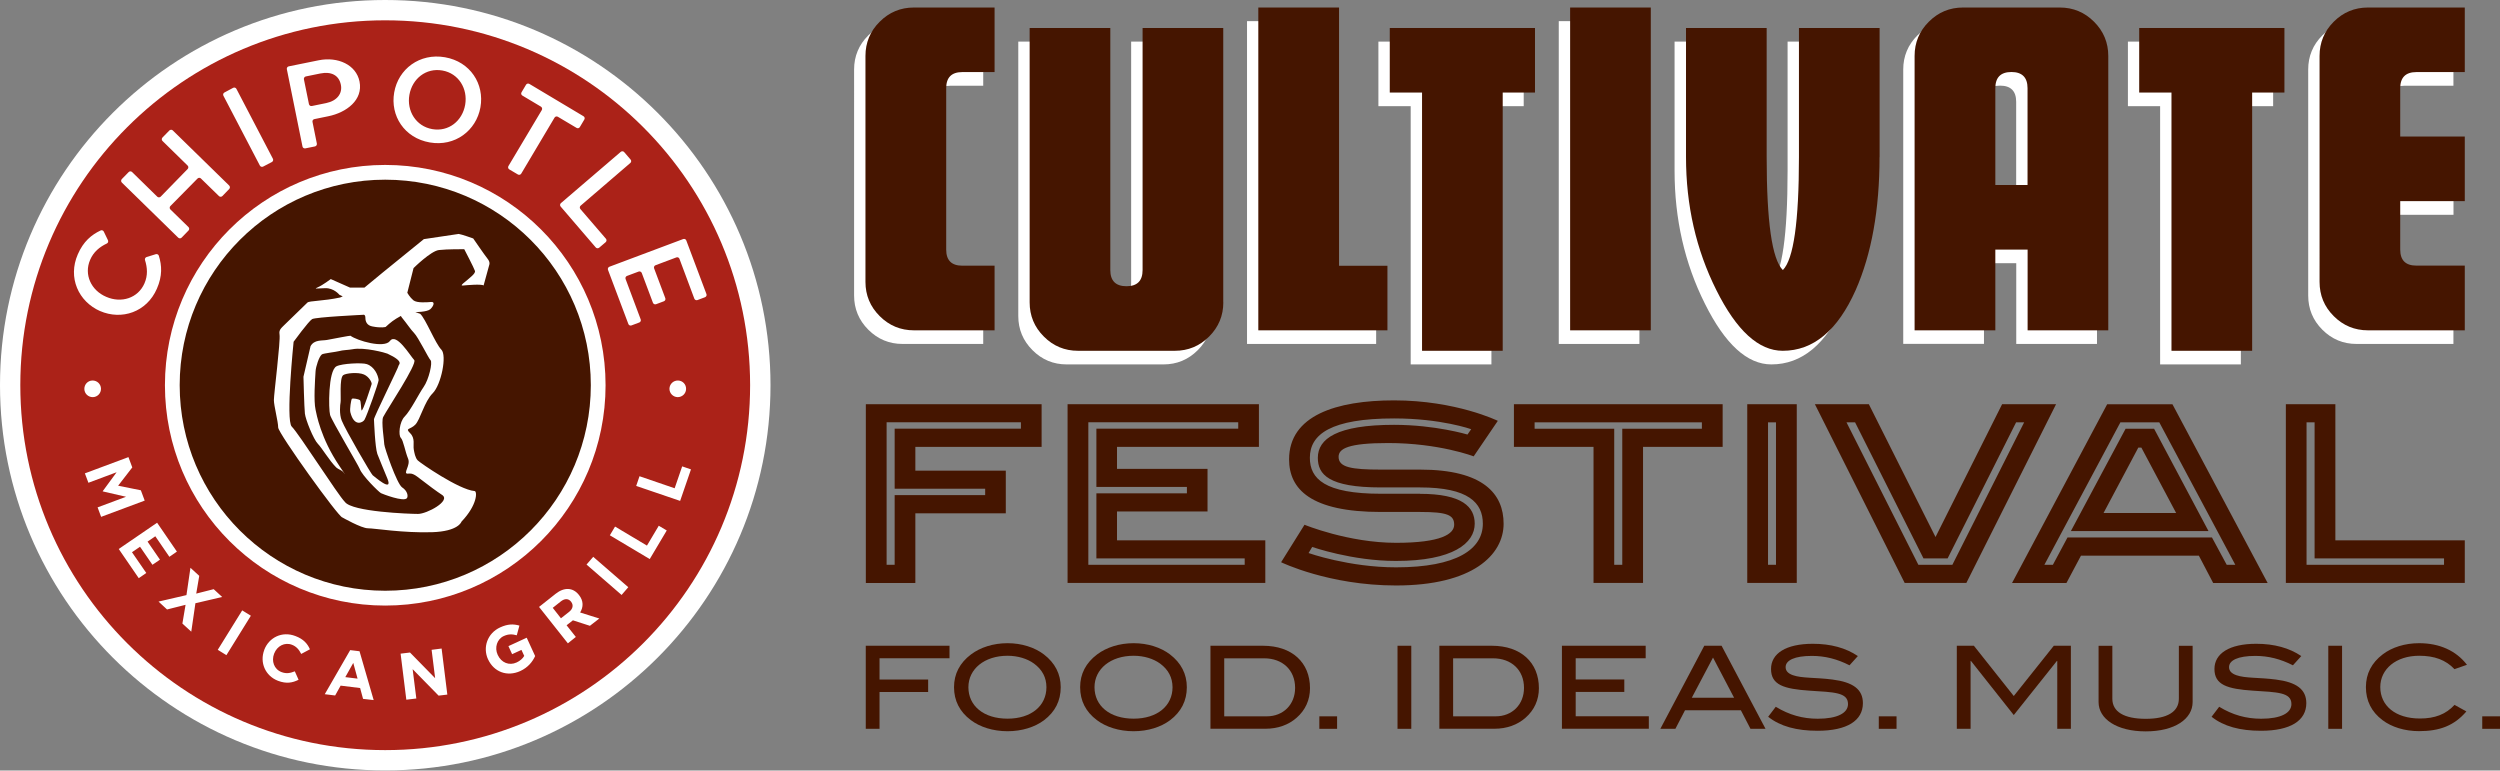 <?xml version="1.0" encoding="utf-8"?>
<!-- Generator: Adobe Illustrator 16.0.0, SVG Export Plug-In . SVG Version: 6.00 Build 0)  -->
<!DOCTYPE svg PUBLIC "-//W3C//DTD SVG 1.1//EN" "http://www.w3.org/Graphics/SVG/1.1/DTD/svg11.dtd">
<svg version="1.1" xmlns="http://www.w3.org/2000/svg" xmlns:xlink="http://www.w3.org/1999/xlink" x="0px" y="0px"
	 width="332.25px" height="102.4px" viewBox="0 0 332.25 102.4" style="enable-background:new 0 0 332.25 102.4;"
	 xml:space="preserve">
<rect x="0" y="0" width="332.25" height="102.4" fill="#808080" stroke="none"/>
<style type="text/css">
<![CDATA[
	.st0{clip-path:url(#SVGID_16_);fill:#CD5F29;}
	.st1{clip-path:url(#SVGID_16_);fill:#CD802B;}
	.st2{clip-path:url(#SVGID_32_);fill:#E2925D;}
	.st3{clip-path:url(#SVGID_10_);fill:#E38C69;}
	.st4{clip-path:url(#SVGID_10_);fill:#E3BD70;}
	.st5{clip-path:url(#SVGID_10_);fill:#E3BD71;}
	.st6{clip-path:url(#SVGID_20_);fill-rule:evenodd;clip-rule:evenodd;fill:#73A654;}
	.st7{clip-path:url(#SVGID_50_);fill:#F1C8A2;}
	.st8{clip-path:url(#SVGID_54_);fill:#E2925D;}
	.st9{clip-path:url(#SVGID_118_);fill:#5FAFBF;}
	.st10{clip-path:url(#SVGID_10_);fill:#E48C6A;}
	.st11{fill:#AB2218;}
	.st12{clip-path:url(#SVGID_32_);fill:#E49966;}
	.st13{clip-path:url(#SVGID_10_);fill:#E5BE72;}
	.st14{clip-path:url(#SVGID_20_);fill-rule:evenodd;clip-rule:evenodd;fill:#75A955;}
	.st15{clip-path:url(#SVGID_20_);fill-rule:evenodd;clip-rule:evenodd;fill:#75AA55;}
	.st16{clip-path:url(#SVGID_20_);fill-rule:evenodd;clip-rule:evenodd;fill:#75AB55;}
	.st17{clip-path:url(#SVGID_82_);fill:#5FAFBF;}
	.st18{fill-rule:evenodd;clip-rule:evenodd;fill:#D7D6A3;}
	.st19{fill-rule:evenodd;clip-rule:evenodd;fill:#D7DBAE;}
	.st20{clip-path:url(#SVGID_54_);fill:#E49966;}
	.st21{fill:#AC2325;}
	.st22{fill-rule:evenodd;clip-rule:evenodd;fill:#D8711C;}
	.st23{clip-path:url(#SVGID_10_);fill:#E6EDD7;}
	.st24{clip-path:url(#SVGID_20_);fill-rule:evenodd;clip-rule:evenodd;fill:#76AB55;}
	.st25{clip-path:url(#SVGID_20_);fill-rule:evenodd;clip-rule:evenodd;fill:#76AD56;}
	.st26{fill-rule:evenodd;clip-rule:evenodd;fill:#D8E8C4;}
	.st27{clip-path:url(#SVGID_134_);fill:#DA7427;}
	.st28{clip-path:url(#SVGID_32_);fill:#E69F6C;}
	.st29{clip-path:url(#SVGID_30_);fill:#EFC197;}
	.st30{clip-path:url(#SVGID_30_);fill:#EFC39B;}
	.st31{fill-rule:evenodd;clip-rule:evenodd;fill:#D9A731;}
	.st32{clip-path:url(#SVGID_54_);fill:#E69F6C;}
	.st33{clip-path:url(#SVGID_50_);fill:#F5DBC1;}
	.st34{clip-path:url(#SVGID_52_);fill:#EFC197;}
	.st35{clip-path:url(#SVGID_52_);fill:#EFC39B;}
	.st36{clip-path:url(#SVGID_44_);fill:#7F5426;}
	.st37{clip-path:url(#SVGID_44_);fill:#7F5726;}
	.st38{clip-path:url(#SVGID_36_);fill-rule:evenodd;clip-rule:evenodd;fill:#AA2524;}
	.st39{clip-path:url(#SVGID_10_);fill:#E9F1DB;}
	.st40{clip-path:url(#SVGID_44_);fill:#E0A04D;}
	.st41{clip-path:url(#SVGID_62_);fill:#8F5A21;}
	.st42{clip-path:url(#SVGID_38_);fill-rule:evenodd;clip-rule:evenodd;fill:#005C31;}
	.st43{clip-path:url(#SVGID_108_);fill:#5FAFBF;}
	.st44{clip-path:url(#SVGID_8_);fill-rule:evenodd;clip-rule:evenodd;fill:#ECF2DF;}
	.st45{clip-path:url(#SVGID_40_);fill-rule:evenodd;clip-rule:evenodd;fill:#D45128;}
	.st46{clip-path:url(#SVGID_44_);fill:#E3AB5B;}
	.st47{clip-path:url(#SVGID_72_);fill:#5FAFBF;}
	.st48{fill-rule:evenodd;clip-rule:evenodd;fill:#0A341D;}
	.st49{clip-path:url(#SVGID_24_);fill-rule:evenodd;clip-rule:evenodd;fill:#F6DCCC;}
	.st50{clip-path:url(#SVGID_94_);fill:#5FAFBF;}
	.st51{fill-rule:evenodd;clip-rule:evenodd;fill:#0B371F;}
	.st52{fill-rule:evenodd;clip-rule:evenodd;fill:#0B7D46;}
	.st53{clip-path:url(#SVGID_354_);fill:none;stroke:#FFFFFF;stroke-width:1.25;stroke-miterlimit:10;}
	.st54{fill-rule:evenodd;clip-rule:evenodd;fill:#DAA120;}
	.st55{fill-rule:evenodd;clip-rule:evenodd;fill:#DAA52B;}
	.st56{fill-rule:evenodd;clip-rule:evenodd;fill:#DAA62E;}
	.st57{fill-rule:evenodd;clip-rule:evenodd;fill:#DAAB3B;}
	.st58{fill-rule:evenodd;clip-rule:evenodd;fill:#DAAB3C;}
	.st59{fill-rule:evenodd;clip-rule:evenodd;fill:#DAAC3E;}
	.st60{fill-rule:evenodd;clip-rule:evenodd;fill:#DAAD42;}
	.st61{fill-rule:evenodd;clip-rule:evenodd;fill:#DAB251;}
	.st62{fill-rule:evenodd;clip-rule:evenodd;fill:#DAB85E;}
	.st63{fill-rule:evenodd;clip-rule:evenodd;fill:#DABC68;}
	.st64{fill-rule:evenodd;clip-rule:evenodd;fill:#0C3920;}
	.st65{fill-rule:evenodd;clip-rule:evenodd;fill:#0C3D23;}
	.st66{fill-rule:evenodd;clip-rule:evenodd;fill:#DBC276;}
	.st67{fill-rule:evenodd;clip-rule:evenodd;fill:#0D4125;}
	.st68{fill-rule:evenodd;clip-rule:evenodd;fill:#0D4226;}
	.st69{fill-rule:evenodd;clip-rule:evenodd;fill:#0D7C46;}
	.st70{clip-path:url(#SVGID_24_);fill-rule:evenodd;clip-rule:evenodd;fill:#F9FBF7;}
	.st71{clip-path:url(#SVGID_40_);fill-rule:evenodd;clip-rule:evenodd;fill:#D97327;}
	.st72{clip-path:url(#SVGID_20_);fill-rule:evenodd;clip-rule:evenodd;fill:#478847;}
	.st73{clip-path:url(#SVGID_32_);fill:#EAB483;}
	.st74{clip-path:url(#SVGID_134_);fill:#AB2524;}
	.st75{clip-path:url(#SVGID_44_);fill:#E9BB76;}
	.st76{clip-path:url(#SVGID_44_);fill:#E9BE7A;}
	.st77{fill-rule:evenodd;clip-rule:evenodd;fill:#0F7A45;}
	.st78{clip-path:url(#SVGID_54_);fill:#EAB483;}
	.st79{clip-path:url(#SVGID_44_);fill:#807442;}
	.st80{clip-path:url(#SVGID_12_);fill-rule:evenodd;clip-rule:evenodd;fill:#D87327;}
	.st81{clip-path:url(#SVGID_16_);fill:#D4AD7B;}
	.st82{clip-path:url(#SVGID_44_);fill:#818C3C;}
	.st83{clip-path:url(#SVGID_12_);fill-rule:evenodd;clip-rule:evenodd;fill:#D9A128;}
	.st84{clip-path:url(#SVGID_30_);fill:#F3CEAB;}
	.st85{clip-path:url(#SVGID_354_);fill:none;stroke:#000000;stroke-width:0.25;stroke-miterlimit:10;}
	.st86{clip-path:url(#SVGID_10_);fill:#EEF4E4;}
	.st87{clip-path:url(#SVGID_84_);fill:#5FAFBF;}
	.st88{clip-path:url(#SVGID_52_);fill:#F3CEAB;}
	.st89{clip-path:url(#SVGID_44_);fill:#B3B986;}
	.st90{clip-path:url(#SVGID_20_);fill-rule:evenodd;clip-rule:evenodd;fill:#136335;}
	.st91{clip-path:url(#SVGID_352_);fill:none;stroke:#FFFFFF;stroke-width:3.061;}
	.st92{clip-path:url(#SVGID_8_);fill-rule:evenodd;clip-rule:evenodd;fill:#213D2F;}
	.st93{clip-path:url(#SVGID_44_);fill:#868945;}
	.st94{clip-path:url(#SVGID_44_);fill:#EACC8B;}
	.st95{clip-path:url(#SVGID_38_);fill-rule:evenodd;clip-rule:evenodd;fill:#0A7D46;}
	.st96{clip-path:url(#SVGID_44_);fill:#EBCC8F;}
	.st97{clip-path:url(#SVGID_74_);fill:#5FAFBF;}
	.st98{clip-path:url(#SVGID_134_);fill:#4C8A4E;}
	.st99{fill-rule:evenodd;clip-rule:evenodd;fill:#107945;}
	.st100{clip-path:url(#SVGID_62_);fill:#C8AA77;}
	.st101{clip-path:url(#SVGID_96_);fill:#5FAFBF;}
	.st102{clip-path:url(#SVGID_60_);fill-rule:evenodd;clip-rule:evenodd;fill:#D45128;}
	.st103{clip-path:url(#SVGID_8_);fill-rule:evenodd;clip-rule:evenodd;fill:#F5F9ED;}
	.st104{clip-path:url(#SVGID_8_);fill-rule:evenodd;clip-rule:evenodd;fill:#F6F9EE;}
	.st105{clip-path:url(#SVGID_20_);fill-rule:evenodd;clip-rule:evenodd;fill:#4F8E4A;}
	.st106{clip-path:url(#SVGID_18_);fill:#D1A15A;}
	.st107{clip-path:url(#SVGID_130_);fill:#5FAFBF;}
	.st108{clip-path:url(#SVGID_58_);fill-rule:evenodd;clip-rule:evenodd;fill:#D45128;}
	.st109{clip-path:url(#SVGID_12_);fill-rule:evenodd;clip-rule:evenodd;fill:#DFEDD5;}
	.st110{fill:#54A4B4;}
	.st111{clip-path:url(#SVGID_348_);fill:#FFFFFF;}
	.st112{clip-path:url(#SVGID_60_);fill-rule:evenodd;clip-rule:evenodd;fill:#D97327;}
	.st113{clip-path:url(#SVGID_28_);fill:#A2663E;}
	.st114{clip-path:url(#SVGID_86_);fill:#5FAFBF;}
	.st115{clip-path:url(#SVGID_10_);fill:#F5F9EE;}
	.st116{clip-path:url(#SVGID_10_);fill:#5B7959;}
	.st117{clip-path:url(#SVGID_58_);fill-rule:evenodd;clip-rule:evenodd;fill:#D97327;}
	.st118{clip-path:url(#SVGID_10_);fill:#F6F9EE;}
	.st119{clip-path:url(#SVGID_10_);fill:#F6F9F0;}
	.st120{clip-path:url(#SVGID_10_);fill:#F6F9F1;}
	.st121{clip-path:url(#SVGID_26_);fill:#AE9A80;}
	.st122{clip-path:url(#SVGID_18_);fill:#D89A56;}
	.st123{clip-path:url(#SVGID_10_);fill:#5C7959;}
	.st124{clip-path:url(#SVGID_10_);fill:#5C795A;}
	.st125{clip-path:url(#SVGID_18_);fill:#D8B65D;}
	.st126{clip-path:url(#SVGID_48_);fill:#AE9A80;}
	.st127{clip-path:url(#SVGID_20_);fill-rule:evenodd;clip-rule:evenodd;fill:#1C6938;}
	.st128{clip-path:url(#SVGID_56_);fill-rule:evenodd;clip-rule:evenodd;fill:#E8C886;}
	.st129{clip-path:url(#SVGID_120_);fill:#5FAFBF;}
	.st130{clip-path:url(#SVGID_44_);fill:#8F5A21;}
	.st131{clip-path:url(#SVGID_42_);fill-rule:evenodd;clip-rule:evenodd;fill:#D45128;}
	.st132{clip-path:url(#SVGID_76_);fill:#5FAFBF;}
	.st133{clip-path:url(#SVGID_20_);fill-rule:evenodd;clip-rule:evenodd;fill:#52904B;}
	.st134{clip-path:url(#SVGID_98_);fill:#5FAFBF;}
	.st135{clip-path:url(#SVGID_18_);fill:#A5D1C4;}
	.st136{clip-path:url(#SVGID_42_);fill-rule:evenodd;clip-rule:evenodd;fill:#D97327;}
	.st137{clip-path:url(#SVGID_40_);fill-rule:evenodd;clip-rule:evenodd;fill:#E7AC76;}
	.st138{clip-path:url(#SVGID_110_);fill:#5FAFBF;}
	.st139{clip-path:url(#SVGID_56_);fill-rule:evenodd;clip-rule:evenodd;fill:#EBCA88;}
	.st140{clip-path:url(#SVGID_20_);fill-rule:evenodd;clip-rule:evenodd;fill:#57934C;}
	.st141{clip-path:url(#SVGID_18_);fill:#DCE3C1;}
	.st142{clip-path:url(#SVGID_36_);fill-rule:evenodd;clip-rule:evenodd;fill:#F4E2D9;}
	.st143{clip-path:url(#SVGID_62_);fill:#6D7F35;}
	.st144{fill:#5FAFBF;}
	.st145{clip-path:url(#SVGID_66_);fill:#5FAFBF;}
	.st146{clip-path:url(#SVGID_88_);fill:#5FAFBF;}
	.st147{clip-path:url(#SVGID_36_);fill-rule:evenodd;clip-rule:evenodd;fill:#5D9B75;}
	.st148{clip-path:url(#SVGID_28_);fill:#7E7760;}
	.st149{clip-path:url(#SVGID_62_);fill:#D28E2A;}
	.st150{clip-path:url(#SVGID_100_);fill:#5FAFBF;}
	.st151{clip-path:url(#SVGID_28_);fill:#E08D4D;}
	.st152{clip-path:url(#SVGID_122_);fill:#5FAFBF;}
	.st153{clip-path:url(#SVGID_22_);fill:#C6392A;}
	.st154{clip-path:url(#SVGID_50_);fill:#A2663E;}
	.st155{clip-path:url(#SVGID_22_);fill:#C74A2A;}
	.st156{clip-path:url(#SVGID_14_);fill:#8A9A81;}
	.st157{clip-path:url(#SVGID_24_);fill-rule:evenodd;clip-rule:evenodd;fill:#D97327;}
	.st158{clip-path:url(#SVGID_62_);fill:#D67928;}
	.st159{fill:#98D5E0;}
	.st160{clip-path:url(#SVGID_20_);fill-rule:evenodd;clip-rule:evenodd;fill:#5A8344;}
	.st161{clip-path:url(#SVGID_44_);fill:#C8AA77;}
	.st162{clip-path:url(#SVGID_78_);fill:#5FAFBF;}
	.st163{clip-path:url(#SVGID_38_);fill-rule:evenodd;clip-rule:evenodd;fill:#87B76A;}
	.st164{clip-path:url(#SVGID_46_);fill-rule:evenodd;clip-rule:evenodd;fill:#F6DCCC;}
	.st165{clip-path:url(#SVGID_36_);fill-rule:evenodd;clip-rule:evenodd;fill:#C54235;}
	.st166{clip-path:url(#SVGID_20_);fill-rule:evenodd;clip-rule:evenodd;fill:#5C8645;}
	.st167{clip-path:url(#SVGID_62_);fill:#D98827;}
	.st168{clip-path:url(#SVGID_62_);fill:#D9A128;}
	.st169{clip-path:url(#SVGID_62_);fill:#D9AC42;}
	.st170{clip-path:url(#SVGID_20_);fill-rule:evenodd;clip-rule:evenodd;fill:#5D8746;}
	.st171{clip-path:url(#SVGID_20_);fill-rule:evenodd;clip-rule:evenodd;fill:#5D8846;}
	.st172{clip-path:url(#SVGID_20_);fill-rule:evenodd;clip-rule:evenodd;fill:#5D964D;}
	.st173{fill:#FFFFFF;}
	.st174{clip-path:url(#SVGID_350_);fill:none;stroke:#FFFFFF;stroke-width:3.061;}
	.st175{clip-path:url(#SVGID_20_);fill-rule:evenodd;clip-rule:evenodd;fill:#5E8846;}
	.st176{clip-path:url(#SVGID_20_);fill-rule:evenodd;clip-rule:evenodd;fill:#5E994E;}
	.st177{clip-path:url(#SVGID_112_);fill:#5FAFBF;}
	.st178{clip-path:url(#SVGID_62_);fill:#A06523;}
	.st179{clip-path:url(#SVGID_46_);fill-rule:evenodd;clip-rule:evenodd;fill:#F9FBF7;}
	.st180{clip-path:url(#SVGID_20_);fill-rule:evenodd;clip-rule:evenodd;fill:#5F8946;}
	.st181{clip-path:url(#SVGID_20_);fill-rule:evenodd;clip-rule:evenodd;fill:#5F8A47;}
	.st182{clip-path:url(#SVGID_2_);fill:#5FAFBF;}
	.st183{clip-path:url(#SVGID_68_);fill:#5FAFBF;}
	.st184{clip-path:url(#SVGID_8_);fill-rule:evenodd;clip-rule:evenodd;fill:#024D26;}
	.st185{clip-path:url(#SVGID_58_);fill-rule:evenodd;clip-rule:evenodd;fill:#E7AC76;}
	.st186{clip-path:url(#SVGID_102_);fill:#5FAFBF;}
	.st187{clip-path:url(#SVGID_124_);fill:#5FAFBF;}
	.st188{clip-path:url(#SVGID_36_);fill-rule:evenodd;clip-rule:evenodd;fill:#CA473B;}
	.st189{clip-path:url(#SVGID_16_);fill:#8A9A81;}
	.st190{clip-path:url(#SVGID_62_);fill:#DE9945;}
	.st191{clip-path:url(#SVGID_62_);fill:#DF9D4A;}
	.st192{clip-path:url(#SVGID_62_);fill:#DFC781;}
	.st193{clip-path:url(#SVGID_20_);fill-rule:evenodd;clip-rule:evenodd;fill:#608A47;}
	.st194{clip-path:url(#SVGID_20_);fill-rule:evenodd;clip-rule:evenodd;fill:#608B48;}
	.st195{clip-path:url(#SVGID_50_);fill:#7E7760;}
	.st196{clip-path:url(#SVGID_20_);fill-rule:evenodd;clip-rule:evenodd;fill:#618C48;}
	.st197{clip-path:url(#SVGID_8_);fill-rule:evenodd;clip-rule:evenodd;fill:#D9522F;}
	.st198{clip-path:url(#SVGID_8_);fill-rule:evenodd;clip-rule:evenodd;fill:#D9A128;}
	.st199{clip-path:url(#SVGID_20_);fill-rule:evenodd;clip-rule:evenodd;fill:#628D49;}
	.st200{clip-path:url(#SVGID_20_);fill-rule:evenodd;clip-rule:evenodd;fill:#628E49;}
	.st201{clip-path:url(#SVGID_20_);fill-rule:evenodd;clip-rule:evenodd;fill:#628F49;}
	.st202{clip-path:url(#SVGID_50_);fill:#E08D4D;}
	.st203{clip-path:url(#SVGID_26_);fill:#F5D6B8;}
	.st204{clip-path:url(#SVGID_20_);fill-rule:evenodd;clip-rule:evenodd;fill:#638F49;}
	.st205{clip-path:url(#SVGID_48_);fill:#F5D6B8;}
	.st206{clip-path:url(#SVGID_8_);fill-rule:evenodd;clip-rule:evenodd;fill:#A0B6A8;}
	.st207{clip-path:url(#SVGID_20_);fill-rule:evenodd;clip-rule:evenodd;fill:#64904A;}
	.st208{clip-path:url(#SVGID_20_);fill-rule:evenodd;clip-rule:evenodd;fill:#64914B;}
	.st209{clip-path:url(#SVGID_114_);fill:#5FAFBF;}
	.st210{clip-path:url(#SVGID_348_);fill:#451500;}
	.st211{clip-path:url(#SVGID_20_);fill-rule:evenodd;clip-rule:evenodd;fill:#65924A;}
	.st212{clip-path:url(#SVGID_20_);fill-rule:evenodd;clip-rule:evenodd;fill:#65924B;}
	.st213{clip-path:url(#SVGID_20_);fill-rule:evenodd;clip-rule:evenodd;fill:#65934B;}
	.st214{clip-path:url(#SVGID_20_);fill-rule:evenodd;clip-rule:evenodd;fill:#659F51;}
	.st215{clip-path:url(#SVGID_132_);}
	.st216{clip-path:url(#SVGID_134_);}
	.st217{clip-path:url(#SVGID_136_);}
	.st218{clip-path:url(#SVGID_140_);}
	.st219{clip-path:url(#SVGID_144_);}
	.st220{clip-path:url(#SVGID_148_);}
	.st221{clip-path:url(#SVGID_152_);}
	.st222{clip-path:url(#SVGID_156_);}
	.st223{clip-path:url(#SVGID_160_);}
	.st224{clip-path:url(#SVGID_164_);}
	.st225{clip-path:url(#SVGID_168_);}
	.st226{clip-path:url(#SVGID_172_);}
	.st227{clip-path:url(#SVGID_176_);}
	.st228{clip-path:url(#SVGID_180_);}
	.st229{clip-path:url(#SVGID_184_);}
	.st230{clip-path:url(#SVGID_188_);}
	.st231{clip-path:url(#SVGID_192_);}
	.st232{clip-path:url(#SVGID_196_);}
	.st233{clip-path:url(#SVGID_20_);fill-rule:evenodd;clip-rule:evenodd;fill:#66934B;}
	.st234{clip-path:url(#SVGID_20_);fill-rule:evenodd;clip-rule:evenodd;fill:#66944B;}
	.st235{clip-path:url(#SVGID_44_);fill:#6D7F35;}
	.st236{clip-path:url(#SVGID_200_);}
	.st237{clip-path:url(#SVGID_204_);}
	.st238{clip-path:url(#SVGID_208_);}
	.st239{clip-path:url(#SVGID_212_);}
	.st240{clip-path:url(#SVGID_216_);}
	.st241{clip-path:url(#SVGID_220_);}
	.st242{clip-path:url(#SVGID_224_);}
	.st243{clip-path:url(#SVGID_228_);}
	.st244{clip-path:url(#SVGID_232_);}
	.st245{clip-path:url(#SVGID_236_);}
	.st246{clip-path:url(#SVGID_240_);}
	.st247{clip-path:url(#SVGID_244_);}
	.st248{clip-path:url(#SVGID_248_);}
	.st249{clip-path:url(#SVGID_252_);}
	.st250{clip-path:url(#SVGID_256_);}
	.st251{clip-path:url(#SVGID_260_);}
	.st252{clip-path:url(#SVGID_264_);}
	.st253{clip-path:url(#SVGID_268_);}
	.st254{clip-path:url(#SVGID_272_);}
	.st255{clip-path:url(#SVGID_276_);}
	.st256{clip-path:url(#SVGID_280_);}
	.st257{clip-path:url(#SVGID_284_);}
	.st258{clip-path:url(#SVGID_288_);}
	.st259{clip-path:url(#SVGID_292_);}
	.st260{clip-path:url(#SVGID_296_);}
	.st261{clip-path:url(#SVGID_20_);fill-rule:evenodd;clip-rule:evenodd;fill:#67954C;}
	.st262{clip-path:url(#SVGID_300_);}
	.st263{clip-path:url(#SVGID_304_);}
	.st264{clip-path:url(#SVGID_308_);}
	.st265{clip-path:url(#SVGID_312_);}
	.st266{clip-path:url(#SVGID_316_);}
	.st267{clip-path:url(#SVGID_320_);}
	.st268{clip-path:url(#SVGID_324_);}
	.st269{clip-path:url(#SVGID_328_);}
	.st270{clip-path:url(#SVGID_332_);}
	.st271{clip-path:url(#SVGID_336_);}
	.st272{clip-path:url(#SVGID_340_);}
	.st273{clip-path:url(#SVGID_344_);}
	.st274{clip-path:url(#SVGID_348_);fill:#AB2218;}
	.st275{clip-path:url(#SVGID_4_);fill:#5FAFBF;}
	.st276{clip-path:url(#SVGID_20_);fill-rule:evenodd;clip-rule:evenodd;fill:#68A151;}
	.st277{clip-path:url(#SVGID_20_);fill:#76AD56;}
	.st278{clip-path:url(#SVGID_20_);fill-rule:evenodd;clip-rule:evenodd;fill:#69974C;}
	.st279{clip-path:url(#SVGID_20_);fill-rule:evenodd;clip-rule:evenodd;fill:#69984D;}
	.st280{clip-path:url(#SVGID_62_);fill:#7F5426;}
	.st281{clip-path:url(#SVGID_62_);fill:#7F5726;}
	.st282{clip-path:url(#SVGID_8_);fill-rule:evenodd;clip-rule:evenodd;fill:#0C83C6;}
	.st283{clip-path:url(#SVGID_20_);fill-rule:evenodd;clip-rule:evenodd;fill:#30733D;}
	.st284{clip-path:url(#SVGID_62_);fill:#E0A04D;}
	.st285{clip-path:url(#SVGID_8_);fill-rule:evenodd;clip-rule:evenodd;fill:#DBE7C7;}
	.st286{clip-path:url(#SVGID_44_);fill:#D28E2A;}
	.st287{clip-path:url(#SVGID_104_);fill:#5FAFBF;}
	.st288{clip-path:url(#SVGID_36_);fill-rule:evenodd;clip-rule:evenodd;fill:#003A19;}
	.st289{clip-path:url(#SVGID_36_);fill-rule:evenodd;clip-rule:evenodd;fill:#005C31;}
	.st290{clip-path:url(#SVGID_126_);fill:#5FAFBF;}
	.st291{clip-path:url(#SVGID_62_);fill:#E3AB5B;}
	.st292{clip-path:url(#SVGID_8_);fill-rule:evenodd;clip-rule:evenodd;fill:#DEEACC;}
	.st293{clip-path:url(#SVGID_8_);fill-rule:evenodd;clip-rule:evenodd;fill:#416855;}
	.st294{clip-path:url(#SVGID_28_);fill:#F1C8A2;}
	.st295{clip-path:url(#SVGID_90_);fill:#5FAFBF;}
	.st296{clip-path:url(#SVGID_44_);fill:#D67928;}
	.st297{clip-path:url(#SVGID_20_);fill-rule:evenodd;clip-rule:evenodd;fill:#6A994E;}
	.st298{clip-path:url(#SVGID_10_);fill:#77A5D2;}
	.st299{clip-path:url(#SVGID_36_);fill-rule:evenodd;clip-rule:evenodd;fill:#054825;}
	.st300{fill:#D8E8C4;}
	.st301{clip-path:url(#SVGID_20_);fill-rule:evenodd;clip-rule:evenodd;fill:#6B9A4E;}
	.st302{clip-path:url(#SVGID_20_);fill-rule:evenodd;clip-rule:evenodd;fill:#6B9B4F;}
	.st303{clip-path:url(#SVGID_10_);fill:#78A5D3;}
	.st304{clip-path:url(#SVGID_10_);fill:#78A5D4;}
	.st305{clip-path:url(#SVGID_44_);fill:#D98827;}
	.st306{clip-path:url(#SVGID_44_);fill:#D9A128;}
	.st307{clip-path:url(#SVGID_44_);fill:#D9AC42;}
	.st308{clip-path:url(#SVGID_28_);fill:#F5DBC1;}
	.st309{clip-path:url(#SVGID_20_);fill-rule:evenodd;clip-rule:evenodd;fill:#6C9C4F;}
	.st310{clip-path:url(#SVGID_32_);fill:#A87851;}
	.st311{clip-path:url(#SVGID_44_);fill:#A06523;}
	.st312{clip-path:url(#SVGID_62_);fill:#E9BB76;}
	.st313{clip-path:url(#SVGID_62_);fill:#E9BE7A;}
	.st314{clip-path:url(#SVGID_20_);fill-rule:evenodd;clip-rule:evenodd;fill:#6D9D4F;}
	.st315{clip-path:url(#SVGID_54_);fill:#A87851;}
	.st316{clip-path:url(#SVGID_116_);fill:#5FAFBF;}
	.st317{clip-path:url(#SVGID_62_);fill:#807442;}
	.st318{clip-path:url(#SVGID_20_);fill-rule:evenodd;clip-rule:evenodd;fill:#6E9F51;}
	.st319{clip-path:url(#SVGID_20_);fill-rule:evenodd;clip-rule:evenodd;fill:#6EA051;}
	.st320{clip-path:url(#SVGID_20_);fill-rule:evenodd;clip-rule:evenodd;fill:#6EA653;}
	.st321{clip-path:url(#SVGID_20_);fill-rule:evenodd;clip-rule:evenodd;fill:#004925;}
	.st322{clip-path:url(#SVGID_20_);fill-rule:evenodd;clip-rule:evenodd;fill:#004A24;}
	.st323{clip-path:url(#SVGID_20_);fill-rule:evenodd;clip-rule:evenodd;fill:#004A26;}
	.st324{clip-path:url(#SVGID_20_);fill-rule:evenodd;clip-rule:evenodd;fill:#004B28;}
	.st325{clip-path:url(#SVGID_20_);fill-rule:evenodd;clip-rule:evenodd;fill:#004C27;}
	.st326{clip-path:url(#SVGID_20_);fill-rule:evenodd;clip-rule:evenodd;fill:#004D27;}
	.st327{clip-path:url(#SVGID_20_);fill-rule:evenodd;clip-rule:evenodd;fill:#004D28;}
	.st328{clip-path:url(#SVGID_20_);fill-rule:evenodd;clip-rule:evenodd;fill:#004E28;}
	.st329{clip-path:url(#SVGID_20_);fill-rule:evenodd;clip-rule:evenodd;fill:#004F29;}
	.st330{clip-path:url(#SVGID_20_);fill-rule:evenodd;clip-rule:evenodd;fill:#005029;}
	.st331{clip-path:url(#SVGID_20_);fill-rule:evenodd;clip-rule:evenodd;fill:#00502A;}
	.st332{clip-path:url(#SVGID_20_);fill-rule:evenodd;clip-rule:evenodd;fill:#00512A;}
	.st333{clip-path:url(#SVGID_20_);fill-rule:evenodd;clip-rule:evenodd;fill:#00522B;}
	.st334{clip-path:url(#SVGID_20_);fill-rule:evenodd;clip-rule:evenodd;fill:#00542C;}
	.st335{clip-path:url(#SVGID_20_);fill-rule:evenodd;clip-rule:evenodd;fill:#00552D;}
	.st336{clip-path:url(#SVGID_20_);fill-rule:evenodd;clip-rule:evenodd;fill:#00562D;}
	.st337{clip-path:url(#SVGID_20_);fill-rule:evenodd;clip-rule:evenodd;fill:#00572E;}
	.st338{clip-path:url(#SVGID_20_);fill-rule:evenodd;clip-rule:evenodd;fill:#00582F;}
	.st339{clip-path:url(#SVGID_20_);fill-rule:evenodd;clip-rule:evenodd;fill:#00592F;}
	.st340{clip-path:url(#SVGID_20_);fill-rule:evenodd;clip-rule:evenodd;fill:#005A30;}
	.st341{clip-path:url(#SVGID_20_);fill-rule:evenodd;clip-rule:evenodd;fill:#005B30;}
	.st342{clip-path:url(#SVGID_20_);fill-rule:evenodd;clip-rule:evenodd;fill:#005C31;}
	.st343{clip-path:url(#SVGID_62_);fill:#818C3C;}
	.st344{clip-path:url(#SVGID_80_);fill:#5FAFBF;}
	.st345{clip-path:url(#SVGID_20_);fill-rule:evenodd;clip-rule:evenodd;fill:#014827;}
	.st346{clip-path:url(#SVGID_60_);fill-rule:evenodd;clip-rule:evenodd;fill:#F6F9EE;}
	.st347{clip-path:url(#SVGID_20_);fill-rule:evenodd;clip-rule:evenodd;fill:#024525;}
	.st348{clip-path:url(#SVGID_132_);fill:#DA7427;}
	.st349{clip-path:url(#SVGID_20_);fill-rule:evenodd;clip-rule:evenodd;fill:#034224;}
	.st350{clip-path:url(#SVGID_20_);fill-rule:evenodd;clip-rule:evenodd;fill:#034324;}
	.st351{clip-path:url(#SVGID_6_);fill:#5FAFBF;}
	.st352{clip-path:url(#SVGID_62_);fill:#B3B986;}
	.st353{clip-path:url(#SVGID_34_);fill-rule:evenodd;clip-rule:evenodd;fill:#E8C886;}
	.st354{clip-path:url(#SVGID_64_);fill:#7ECFDA;}
	.st355{clip-path:url(#SVGID_20_);fill-rule:evenodd;clip-rule:evenodd;fill:#044425;}
	.st356{clip-path:url(#SVGID_20_);fill-rule:evenodd;clip-rule:evenodd;fill:#053E22;}
	.st357{clip-path:url(#SVGID_20_);fill-rule:evenodd;clip-rule:evenodd;fill:#054023;}
	.st358{clip-path:url(#SVGID_62_);fill:#868945;}
	.st359{clip-path:url(#SVGID_36_);fill-rule:evenodd;clip-rule:evenodd;fill:#741613;}
	.st360{clip-path:url(#SVGID_62_);fill:#EACC8B;}
	.st361{clip-path:url(#SVGID_106_);fill:#5FAFBF;}
	.st362{clip-path:url(#SVGID_20_);fill-rule:evenodd;clip-rule:evenodd;fill:#073C21;}
	.st363{clip-path:url(#SVGID_128_);fill:#5FAFBF;}
	.st364{clip-path:url(#SVGID_62_);fill:#EBCC8F;}
	.st365{clip-path:url(#SVGID_36_);fill-rule:evenodd;clip-rule:evenodd;fill:#0A7D46;}
	.st366{clip-path:url(#SVGID_70_);fill:#5FAFBF;}
	.st367{clip-path:url(#SVGID_44_);fill:#DE9945;}
	.st368{clip-path:url(#SVGID_20_);fill-rule:evenodd;clip-rule:evenodd;fill:#09361E;}
	.st369{clip-path:url(#SVGID_20_);fill-rule:evenodd;clip-rule:evenodd;fill:#095E32;}
	.st370{clip-path:url(#SVGID_92_);fill:#5FAFBF;}
	.st371{clip-path:url(#SVGID_44_);fill:#DF9D4A;}
	.st372{clip-path:url(#SVGID_44_);fill:#DFC781;}
	.st373{clip-path:url(#SVGID_20_);fill-rule:evenodd;clip-rule:evenodd;fill:#3E8144;}
	.st374{clip-path:url(#SVGID_46_);fill-rule:evenodd;clip-rule:evenodd;fill:#D97327;}
	.st375{clip-path:url(#SVGID_20_);fill-rule:evenodd;clip-rule:evenodd;fill:#70A151;}
	.st376{fill:#451500;}
	.st377{clip-path:url(#SVGID_42_);fill-rule:evenodd;clip-rule:evenodd;fill:#F6F9EE;}
	.st378{clip-path:url(#SVGID_34_);fill-rule:evenodd;clip-rule:evenodd;fill:#EBCA88;}
	.st379{clip-path:url(#SVGID_10_);fill:#E28C68;}
	.st380{clip-path:url(#SVGID_10_);fill:#E28C69;}
	.st381{clip-path:url(#SVGID_8_);fill-rule:evenodd;clip-rule:evenodd;fill:#E9F0D9;}
	.st382{clip-path:url(#SVGID_132_);fill:#AB2524;}
]]>
</style>
<g id="Layer_1">
</g>
<g id="Layer_2">
	<g>
		<g>
			<path class="st173" d="M102.4,51.19c0,28.28-22.92,51.2-51.2,51.2C22.92,102.4,0,79.48,0,51.19C0,22.92,22.92,0,51.19,0
				C79.47,0,102.4,22.92,102.4,51.19"/>
			<g>
				<path class="st11" d="M51.19,21.92c-16.16,0-29.27,13.11-29.27,29.28c0,16.17,13.11,29.28,29.27,29.28
					c16.18,0,29.29-13.11,29.29-29.28C80.48,35.03,67.37,21.92,51.19,21.92 M99.69,51.19c0,26.79-21.71,48.5-48.5,48.5
					c-26.78,0-48.49-21.71-48.49-48.5C2.7,24.41,24.42,2.7,51.19,2.7C77.98,2.7,99.69,24.41,99.69,51.19"/>
				<path class="st376" d="M78.52,51.19c0,15.09-12.23,27.32-27.33,27.32c-15.08,0-27.31-12.23-27.31-27.32
					c0-15.08,12.23-27.31,27.31-27.31C66.29,23.88,78.52,36.11,78.52,51.19"/>
				<path class="st173" d="M55.56,68.3c1.16,0,4.4-1.73,3.2-2.52c-0.76-0.5-1.65-1.16-3.29-2.42c-0.74-0.56-1.06-0.41-1.29-0.41
					c-0.68,0,0.42-1.1,0.06-1.98c-0.4-0.96-0.63-2.44-0.97-2.78c-0.34-0.34-0.2-2.12,0.51-2.83c0.78-0.78,1.89-3.03,2.5-3.9
					c0.73-1.03,1.23-3.3,0.94-3.59c-0.29-0.29-1.62-3.04-2.2-3.63c-0.38-0.37-0.99-1.29-1.61-2.04l-0.14-0.21l-0.62,0.36
					c-0.62,0.36-1.4,1.1-1.4,1.1s-0.54,0.18-1.78-0.07c-0.67-0.13-0.91-0.6-0.91-1.14c0-0.54-0.35-0.4-0.35-0.4s-6.28,0.3-6.73,0.57
					c-0.46,0.27-2.46,3.01-2.46,3.01s-1.07,10.44-0.25,11.27c0.99,0.98,6.11,9.06,7.07,10.02C46.79,68.02,54.39,68.3,55.56,68.3
					 M43.45,45.18c-0.65,0.12-1.69-0.07-2.18,0.83l-0.94,4.06c0,0,0.1,4.08,0.19,4.89c0.09,0.81,1.14,3.43,1.73,4.03
					c0.52,0.52,1.53,2.24,2.44,3.14c0.25,0.24,0.75,0.36,0.96,0.65c0.38,0.51,0.14,0.16-0.54-0.85c-2.51-3.71-3.05-6.92-3.17-7.47
					c-0.27-1.2-0.07-4,0-5.13c0.04-0.6,0.45-1.93,0.84-2.23c0.18-0.14,1.9-0.33,2.25-0.43c0.54-0.16,1.3-0.15,1.79-0.25
					C48.4,46.1,51.3,46.9,51.49,47c2.36,1.09,1.44,1.47,1.48,1.6c0.04,0.13-3.28,6.82-3.27,7.13c0.02,0.34,0.14,3.68,0.45,4.6
					c0.09,0.27,1.14,2.8,1.33,3.26c0.83,2.01-1.79-0.33-1.95-0.43c-0.17-0.09-3.62-6.02-4.12-7.28c-0.34-0.85-0.21-2.12-0.15-2.39
					c0.09-0.37-0.18-3.23,0.35-3.63c0.36-0.27,1.98-0.43,2.76-0.09c0.71,0.31,1.09,1.11,1.02,1.29c-0.06,0.16-1.18,3.77-1.35,3.47
					c-0.06-0.1-0.06-1.24-0.21-1.36c-0.15-0.12-0.97-0.29-1.07-0.16c-0.1,0.14-0.3,1.35-0.2,1.77c0.5,2.01,1.66,1.38,1.88,1.01
					c0.33-0.56,1.9-5,1.88-5.28c-0.07-0.65-0.55-1.78-1.58-2.12c-0.61-0.21-3.29-0.09-4.02,0.29c-1.13,0.59-1.06,5.73-0.85,6.47
					c0.21,0.74,3.77,6.71,3.94,7.17c0.33,0.9,2.48,3.02,2.82,3.22c0.14,0.08,3.08,1.23,3.46,0.65c0.17-0.25,0.08-0.94-0.65-1.42
					c-0.7-0.46-2.37-5.34-2.37-5.72c0.01-0.36-0.44-3.08-0.14-3.64c0.56-1.08,4.56-7.07,4.12-7.56c-0.59-0.65-2.38-3.67-3.22-2.54
					c-0.76,1.03-4.36-0.03-5.25-0.69C46.5,44.59,44.38,45.01,43.45,45.18 M60.96,31.09c0.36,0.04,1.93,0.6,1.93,0.6
					s1.52,2.22,1.91,2.7c0.39,0.48,0.22,0.82,0.22,0.82l-0.75,2.73c0,0,0.27,0.22,0,0c-0.27-0.22-2.29-0.04-2.77,0.01
					c-0.48,0.04,0.43-0.56,0.65-0.78c0.22-0.22,1.09-0.82,0.97-1.17c-0.1-0.35-1.42-2.88-1.42-2.88s-2.29-0.02-3.37,0.11
					c-1.08,0.13-3.37,2.4-3.37,2.4l-0.83,3.28c0,0,0.33,0.6,0.81,1c0.48,0.39,1.87,0.26,2.38,0.22c0.52-0.04,0.3,0.56-0.13,0.96
					c-0.44,0.39-2,0.39-2,0.39l0.65,0.22c0.72,0.65,2.03,3.98,2.81,4.76c0.78,0.77-0.02,4.68-1.14,5.8
					c-1.12,1.11-1.65,3.51-2.33,4.19c-0.68,0.68-1.38,0.41-0.68,1.11c0.71,0.7,0.38,1.55,0.49,2.17c0.07,0.4,0.19,1.12,0.53,1.46
					c0.34,0.34,5.48,3.9,7.55,4.07c0.38,0.03,0.38,1.85-1.74,4.07c0,0-0.38,1.29-3.91,1.4c-3.86,0.12-7.65-0.52-8.52-0.52
					s-3.4-1.44-3.4-1.44c-0.48,0-8.53-11.19-8.53-11.96c0-0.78-0.57-2.87-0.57-3.65c0-0.77,0.9-7.86,0.75-8.72
					c-0.11-0.67,0.24-0.83,1.01-1.61c0.77-0.77,2.17-2.08,2.7-2.62c0.24-0.24,2.09-0.19,4.34-0.67l0.35-0.15l-0.45-0.22
					c0,0-0.72-0.91-1.89-0.87c-1.17,0.04-1.56,0.13-0.95-0.13c0.61-0.26,1.7-1.08,1.7-1.08l2.55,1.13h1.93l2.41-1.99l5.48-4.45
					L60.96,31.09z"/>
				<path class="st173" d="M90.1,50.57c-0.61-0.01-1.11,0.47-1.13,1.08c-0.01,0.61,0.47,1.11,1.08,1.13
					c0.61,0.01,1.12-0.47,1.13-1.08C91.2,51.08,90.72,50.58,90.1,50.57 M11.98,34.53c0.45-1.05,1.25-1.71,2.22-2.17
					c0.16-0.07,0.22-0.27,0.15-0.43l-0.56-1.16c-0.08-0.15-0.27-0.22-0.42-0.14c-1.21,0.57-2.29,1.46-3.03,3.17
					c-1.35,3.09,0.08,6.29,3,7.56l-0.06-0.03c2.91,1.27,6.23,0.13,7.57-2.96c0.75-1.71,0.66-3.1,0.26-4.38
					c-0.05-0.17-0.23-0.26-0.4-0.21l-1.23,0.38c-0.16,0.05-0.26,0.23-0.21,0.4c0.32,1.02,0.39,2.05-0.07,3.1
					c-0.85,1.96-3.07,2.67-5.08,1.79C12.11,38.6,11.13,36.49,11.98,34.53 M41.44,14.09c-0.17,0.04-0.34-0.08-0.38-0.25l-0.67-3.3
					c-0.03-0.17,0.08-0.34,0.25-0.38l1.91-0.39c1.43-0.29,2.49,0.19,2.75,1.49c0.24,1.17-0.51,2.14-1.95,2.44L41.44,14.09z
					 M47.78,10.83c-0.45-2.22-2.88-3.33-5.42-2.82l-3.99,0.81c-0.17,0.04-0.28,0.2-0.25,0.37l2.08,10.28
					c0.03,0.17,0.2,0.28,0.37,0.25l1.29-0.26c0.17-0.04,0.28-0.2,0.25-0.38l-0.58-2.88c-0.04-0.17,0.08-0.34,0.25-0.37l1.85-0.38
					C46.04,14.96,48.28,13.29,47.78,10.83 M92.69,39.88c-0.16,0.06-0.34-0.02-0.41-0.18L90.3,34.4c-0.06-0.17-0.24-0.25-0.41-0.19
					l-2.77,1.04c-0.16,0.06-0.25,0.24-0.19,0.41l1.49,3.97c0.06,0.16-0.02,0.35-0.19,0.41l-1.04,0.39
					c-0.16,0.06-0.34-0.02-0.41-0.18l-1.49-3.97c-0.06-0.16-0.25-0.25-0.41-0.19l-1.55,0.58c-0.17,0.06-0.25,0.25-0.19,0.41
					l2.01,5.37c0.06,0.16-0.02,0.35-0.19,0.41l-1.04,0.39c-0.16,0.06-0.35-0.02-0.41-0.19l-2.71-7.2c-0.06-0.16,0.03-0.35,0.19-0.41
					l9.81-3.68c0.16-0.06,0.35,0.02,0.41,0.19l2.68,7.13c0.06,0.16-0.03,0.35-0.19,0.41L92.69,39.88z M82.5,20.18
					c0.13-0.11,0.34-0.1,0.45,0.03l0.86,1c0.11,0.13,0.1,0.33-0.04,0.45l-6.6,5.67c-0.14,0.12-0.15,0.31-0.04,0.45l3.4,3.95
					c0.11,0.13,0.1,0.33-0.03,0.45l-0.87,0.74c-0.14,0.11-0.34,0.1-0.45-0.03l-4.67-5.44c-0.11-0.13-0.1-0.33,0.03-0.45L82.5,20.18z
					 M69.27,23.08c-0.09,0.15-0.29,0.2-0.44,0.11l-1.15-0.68c-0.15-0.09-0.2-0.29-0.11-0.44l4.44-7.45
					c0.08-0.15,0.04-0.34-0.11-0.44l-2.48-1.48c-0.15-0.09-0.2-0.28-0.11-0.43l0.6-1.01c0.09-0.15,0.29-0.2,0.44-0.11l7.2,4.3
					c0.15,0.09,0.2,0.28,0.11,0.43l-0.6,1.01c-0.09,0.15-0.29,0.2-0.43,0.11l-2.49-1.48c-0.15-0.09-0.35-0.04-0.44,0.11L69.27,23.08
					z M58.79,9.37c-2.18-0.38-4,1.09-4.38,3.23c-0.38,2.14,0.87,4.18,3.04,4.56c2.18,0.38,3.99-1.09,4.37-3.23
					C62.19,11.79,60.96,9.75,58.79,9.37 M57.11,18.93c-3.37-0.59-5.27-3.55-4.72-6.65c0.54-3.1,3.38-5.26,6.75-4.67
					c3.36,0.59,5.26,3.55,4.71,6.65C63.3,17.35,60.47,19.52,57.11,18.93 M30.99,11.67c0.15-0.08,0.35-0.02,0.43,0.14l4.85,9.29
					c0.08,0.15,0.02,0.35-0.13,0.43l-1.17,0.61c-0.15,0.08-0.35,0.02-0.43-0.13l-4.85-9.29c-0.08-0.15-0.02-0.35,0.14-0.43
					L30.99,11.67z M22.64,27.39c-0.12,0.12-0.12,0.33,0.01,0.45l2.4,2.34c0.12,0.12,0.13,0.32,0.01,0.45l-0.92,0.95
					c-0.12,0.13-0.32,0.13-0.45,0.01l-7.5-7.33c-0.12-0.12-0.12-0.32-0.01-0.45l0.92-0.94c0.12-0.13,0.32-0.13,0.45-0.01l3.35,3.28
					c0.12,0.12,0.33,0.12,0.45,0l3.59-3.68c0.12-0.13,0.12-0.33,0-0.45l-3.35-3.28c-0.12-0.12-0.12-0.32,0-0.45l0.92-0.94
					c0.12-0.12,0.33-0.13,0.45-0.01l7.5,7.33c0.12,0.12,0.13,0.32,0.01,0.45l-0.92,0.95c-0.12,0.12-0.32,0.13-0.45,0l-2.4-2.34
					c-0.12-0.12-0.33-0.12-0.45,0.01L22.64,27.39z M12.97,67.43l3.78-1.41l-3.08-0.71l-0.02-0.03l1.85-2.52l-3.75,1.4l-0.47-1.25
					l5.79-2.16l0.51,1.37l-1.88,2.43l3.02,0.61l0.51,1.37l-5.79,2.16L12.97,67.43z M90.39,66.57l-5.84-1.99l0.44-1.29l4.67,1.6
					l1-2.91l1.17,0.4L90.39,66.57z M86.35,74.3l-5.3-3.16l0.69-1.16l4.24,2.53l1.57-2.64l1.06,0.63L86.35,74.3z M82.61,79.07
					l-4.66-4.04L78.84,74l4.66,4.04L82.61,79.07z M75.9,79.97c-0.36-0.46-0.87-0.44-1.38-0.03l-1.06,0.84l1.09,1.39l1.08-0.85
					c0.52-0.41,0.6-0.92,0.28-1.33L75.9,79.97z M78.4,83.17l-2.26-0.73L75.3,83.1l1.23,1.55l-1.06,0.85l-3.83-4.84l2.21-1.75
					c1.14-0.9,2.31-0.84,3.09,0.16l0.01,0.01c0.62,0.78,0.59,1.61,0.15,2.32l2.55,0.8L78.4,83.17z M69.15,89.18
					c-1.75,0.8-3.51,0.12-4.28-1.54l-0.01-0.01c-0.73-1.59-0.09-3.47,1.61-4.25c1.01-0.46,1.74-0.47,2.56-0.24l-0.35,1.29
					c-0.6-0.16-1.08-0.19-1.73,0.1c-0.9,0.41-1.25,1.54-0.81,2.49l0.01,0.02c0.47,1.03,1.52,1.46,2.51,1
					c0.45-0.21,0.8-0.51,1.01-0.87l-0.37-0.8l-1.24,0.57l-0.49-1.07l2.43-1.12l1.12,2.44C70.78,87.94,70.17,88.71,69.15,89.18
					 M58.29,92.45l-3.45-3.52l0.49,3.9l-1.33,0.16l-0.76-6.12l1.25-0.15l3.34,3.41l-0.47-3.77l1.33-0.17l0.76,6.12L58.29,92.45z
					 M46.95,88.1l-1.06,1.89l1.63,0.2L46.95,88.1z M48.25,92.88l-0.39-1.44l-2.59-0.32l-0.73,1.31l-1.38-0.17l3.38-5.86l1.24,0.15
					l1.88,6.49L48.25,92.88z M36.95,90.48c-1.7-0.65-2.46-2.44-1.83-4.1l0-0.02c0.63-1.64,2.37-2.51,4.14-1.83
					c1.09,0.41,1.6,1.02,1.93,1.76l-1.16,0.62c-0.29-0.58-0.65-1-1.23-1.22c-0.97-0.37-1.98,0.17-2.36,1.16l-0.01,0.02
					c-0.38,0.99-0.01,2.07,0.98,2.45c0.66,0.25,1.16,0.14,1.77-0.1l0.5,1.12C38.87,90.75,38.06,90.9,36.95,90.48 M28.94,86.36
					l3.25-5.24l1.15,0.71l-3.25,5.24L28.94,86.36z M24.24,82.87l0.42-2.49l-2.46,0.62l-1.13-1.05l3.71-0.86l0.53-3.63l1.17,1.07
					l-0.4,2.36l2.32-0.59l1.13,1.04l-3.56,0.83l-0.55,3.78L24.24,82.87z M15.78,72.96l5.1-3.49l2.63,3.84l-1,0.69l-1.87-2.73
					l-1.03,0.71l1.65,2.4l-1,0.68l-1.65-2.4l-1.07,0.73l1.9,2.76l-1,0.69L15.78,72.96z M11.21,51.7c0.01,0.61,0.52,1.09,1.13,1.08
					c0.61-0.01,1.1-0.52,1.08-1.13c-0.01-0.61-0.52-1.09-1.13-1.08C11.68,50.58,11.2,51.08,11.21,51.7"/>
			</g>
		</g>
		<g>
			<polygon class="st144" points="293.04,22.33 293.33,22.36 293.33,22.36 293.22,22.12 			"/>
			<path class="st173" d="M130.67,45.71h-10.72c-1.77,0-3.29-0.63-4.55-1.89c-1.26-1.26-1.89-2.78-1.89-4.55V9.24
				c0-1.77,0.63-3.29,1.89-4.54c1.26-1.26,2.77-1.89,4.55-1.89h10.72v8.58h-4.29c-1.43,0-2.14,0.72-2.14,2.15v21.45
				c0,1.43,0.71,2.14,2.14,2.14h4.29V45.71z"/>
			<path class="st173" d="M161.07,41.99c0,1.77-0.63,3.29-1.89,4.55c-1.26,1.26-2.78,1.89-4.55,1.89h-12.87
				c-1.77,0-3.29-0.63-4.54-1.89c-1.26-1.26-1.89-2.77-1.89-4.55V5.53h10.72V37.7c0,1.43,0.71,2.15,2.14,2.15s2.14-0.72,2.14-2.15
				V5.53h10.72V41.99z"/>
			<polygon class="st173" points="182.89,45.71 165.73,45.71 165.73,2.81 176.45,2.81 176.45,37.13 182.89,37.13 			"/>
			<polygon class="st173" points="202.5,14.11 198.21,14.11 198.21,48.43 187.48,48.43 187.48,14.11 183.19,14.11 183.19,5.53 
				202.5,5.53 			"/>
			<rect x="207.16" y="2.81" class="st173" width="10.72" height="42.9"/>
			<path class="st173" d="M248.28,22.69c0,6.98-1.06,12.87-3.17,17.67c-2.4,5.38-5.63,8.07-9.7,8.07c-3.21,0-6.15-2.69-8.83-8.07
				c-2.69-5.37-4.03-11.26-4.03-17.67V5.53h10.72v17.16c0,8.58,0.72,13.58,2.15,15.01c1.43-1.43,2.15-6.44,2.15-15.01V5.53h10.72
				V22.69z"/>
			<path class="st173" d="M267.95,26.4V13.53c0-1.43-0.72-2.15-2.14-2.15c-1.43,0-2.14,0.72-2.14,2.15V26.4H267.95z M278.68,45.71
				h-10.72V34.98h-4.29v10.72h-10.73V9.24c0-1.77,0.63-3.29,1.89-4.54c1.26-1.26,2.77-1.89,4.55-1.89h12.87
				c1.77,0,3.29,0.63,4.55,1.89c1.26,1.26,1.89,2.78,1.89,4.54V45.71z"/>
			<polygon class="st173" points="302.1,14.11 297.81,14.11 297.81,48.43 287.08,48.43 287.08,14.11 282.8,14.11 282.8,5.53 
				302.1,5.53 			"/>
			<path class="st173" d="M326.06,45.71h-12.87c-1.78,0-3.29-0.63-4.55-1.89c-1.26-1.26-1.88-2.78-1.88-4.55V9.24
				c0-1.77,0.63-3.29,1.88-4.54c1.26-1.26,2.77-1.89,4.55-1.89h12.87v8.58h-6.43c-1.43,0-2.14,0.72-2.14,2.15v6.43h8.58v8.58h-8.58
				v6.43c0,1.43,0.71,2.14,2.14,2.14h6.43V45.71z"/>
			<path class="st376" d="M132.18,43.9h-10.72c-1.77,0-3.29-0.63-4.55-1.89c-1.26-1.26-1.89-2.77-1.89-4.55V7.43
				c0-1.77,0.63-3.29,1.89-4.54c1.26-1.26,2.77-1.89,4.55-1.89h10.72v8.58h-4.29c-1.43,0-2.14,0.72-2.14,2.14v21.45
				c0,1.43,0.71,2.14,2.14,2.14h4.29V43.9z"/>
			<path class="st376" d="M162.58,40.18c0,1.77-0.63,3.29-1.89,4.55c-1.26,1.26-2.78,1.89-4.55,1.89h-12.87
				c-1.77,0-3.29-0.63-4.54-1.89c-1.26-1.25-1.89-2.77-1.89-4.55V3.72h10.72v32.17c0,1.43,0.72,2.15,2.15,2.15s2.14-0.72,2.14-2.15
				V3.72h10.72V40.18z"/>
			<polygon class="st376" points="184.39,43.9 167.23,43.9 167.23,1 177.96,1 177.96,35.32 184.39,35.32 			"/>
			<polygon class="st376" points="204,12.3 199.71,12.3 199.71,46.62 188.99,46.62 188.99,12.3 184.7,12.3 184.7,3.72 204,3.72 			
				"/>
			<rect x="208.67" y="1" class="st376" width="10.72" height="42.9"/>
			<path class="st376" d="M249.79,20.88c0,6.98-1.06,12.87-3.17,17.67c-2.4,5.38-5.63,8.07-9.69,8.07c-3.21,0-6.15-2.69-8.83-8.07
				c-2.69-5.37-4.03-11.26-4.03-17.67V3.72h10.72v17.16c0,8.58,0.71,13.58,2.15,15.01c1.43-1.43,2.14-6.44,2.14-15.01V3.72h10.72
				V20.88z"/>
			<path class="st376" d="M269.46,24.59V11.72c0-1.43-0.72-2.15-2.14-2.15c-1.43,0-2.14,0.72-2.14,2.15v12.87H269.46z M280.19,43.9
				h-10.72V33.17h-4.29V43.9h-10.73V7.43c0-1.77,0.63-3.29,1.89-4.54C257.6,1.63,259.11,1,260.88,1h12.87
				c1.77,0,3.29,0.63,4.55,1.89c1.26,1.26,1.89,2.78,1.89,4.54V43.9z"/>
			<polygon class="st376" points="303.6,12.3 299.31,12.3 299.31,46.62 288.59,46.62 288.59,12.3 284.3,12.3 284.3,3.72 303.6,3.72 
							"/>
			<path class="st376" d="M327.57,43.9H314.7c-1.77,0-3.29-0.63-4.55-1.89c-1.26-1.26-1.88-2.77-1.88-4.55V7.43
				c0-1.77,0.63-3.29,1.88-4.54C311.41,1.63,312.93,1,314.7,1h12.87v8.58h-6.43c-1.43,0-2.15,0.72-2.15,2.14v6.43h8.58v8.58h-8.58
				v6.43c0,1.43,0.71,2.14,2.15,2.14h6.43V43.9z"/>
			<path class="st376" d="M117.83,75.06h1.07V65.8h12.03v-0.85h-12.03v-7.98h16.78v-0.85h-17.85V75.06z M115.07,77.47V53.72h23.36
				v5.67h-16.78v3.16h12.02v5.67h-12.02v9.26H115.07z"/>
			<path class="st376" d="M144.64,75.06h20.78v-0.85h-19.71v-8.65h12.03v-0.85h-12.03v-7.74h18.85v-0.85h-19.92V75.06z
				 M168.17,77.47h-26.29V53.72h25.43v5.67h-18.86v2.92h12.03v5.66h-12.03v3.84h19.71V77.47z"/>
			<path class="st376" d="M188.71,65.63c5.65,0,7.28,1.76,7.28,3.97c0,2.58-2.86,4.95-10.47,4.95c-5.83,0-11.13-1.86-11.13-1.86
				l-0.48,0.81c0,0,5.37,1.9,11.62,1.9c8.06,0,11.54-2.41,11.54-5.8c0-2.79-1.93-4.82-8.35-4.82h-5.21c-6.96,0-8.37-1.73-8.37-3.94
				c0-2.52,2.52-4.38,10.13-4.38c5.49,0,9.76,1.29,9.76,1.29l0.49-0.71c0,0-4-1.43-10.24-1.43c-8.4,0-11.2,2.11-11.2,5.23
				c0,2.78,1.96,4.78,9.44,4.78H188.71z M183.51,68.04c-9.3,0-12.19-3.02-12.19-6.99c0-5.83,6.27-7.84,13.95-7.84
				c8.24,0,13.79,2.72,13.79,2.72l-3.21,4.72c0,0-4.58-1.77-11.37-1.77c-5.33,0-6.58,0.75-6.58,1.83c0,1.39,1.66,1.7,5.62,1.7h5.21
				c8.44,0,11.1,3.25,11.1,7.19c0,4.14-4.1,8.21-14.3,8.21c-8.93,0-15.27-3.09-15.27-3.09l3.11-4.98c0,0,5.83,2.4,12.17,2.4
				c6.02,0,7.72-1.19,7.72-2.4c0-1.29-0.9-1.7-4.52-1.7H183.51z"/>
			<path class="st376" d="M214.53,75.06h1.07V56.98h10.58v-0.85h-22.23v0.85h10.58V75.06z M211.78,77.47V59.39H201.2v-5.67h27.74
				v5.67h-10.58v18.08H211.78z"/>
			<path class="st376" d="M236.03,56.13h-1.06v18.93h1.06V56.13z M238.79,77.47h-6.58V53.72h6.58V77.47z"/>
			<path class="st376" d="M254.95,75.06h4.52l9.54-18.93h-1.07l-9.1,18.08h-3.21l-9.09-18.08h-1.14L254.95,75.06z M257.23,71.37
				l8.85-17.65h7.17l-11.92,23.75h-8.2L241.2,53.72h7.17L257.23,71.37z"/>
			<path class="st376" d="M279.56,68.18h9.65l-4.62-8.69h-0.41L279.56,68.18z M275.22,70.58l7.27-13.6h3.79l7.23,13.6H275.22z
				 M274.77,71.43h19.2l1.96,3.63h1.14l-10.1-18.93h-5.17l-10.1,18.93h1.13L274.77,71.43z M276.56,73.85l-1.93,3.63h-7.23
				l12.64-23.75h8.68l12.65,23.75h-7.24l-1.9-3.63H276.56z"/>
			<path class="st376" d="M306.54,75.06h18.27v-0.85h-17.2V56.13h-1.07V75.06z M327.57,77.47h-23.78V53.72h6.58v18.09h17.2V77.47z"
				/>
			<path class="st376" d="M116.89,87.49v2.82h6.46v1.66h-6.46v4.89h-1.83V85.82h11.13v1.66H116.89z"/>
			<path class="st376" d="M138.75,95.72c-1.22,0.91-2.93,1.46-4.85,1.46c-1.92,0-3.67-0.56-4.88-1.48
				c-1.48-1.11-2.23-2.58-2.23-4.37c0-1.77,0.76-3.23,2.26-4.36c1.23-0.93,2.96-1.49,4.85-1.49c1.88,0,3.61,0.56,4.83,1.49
				c1.48,1.13,2.24,2.61,2.24,4.36C140.97,93.13,140.23,94.6,138.75,95.72z M137.42,88.19c-0.88-0.64-2.13-1.04-3.52-1.04
				c-3.08,0-5.2,1.77-5.2,4.18c0,2.48,2.03,4.18,5.2,4.18c3.16,0,5.17-1.71,5.17-4.18C139.07,90.05,138.52,89,137.42,88.19z"/>
			<path class="st376" d="M155.5,95.72c-1.22,0.91-2.93,1.46-4.85,1.46c-1.92,0-3.67-0.56-4.88-1.48c-1.48-1.11-2.22-2.58-2.22-4.37
				c0-1.77,0.76-3.23,2.26-4.36c1.23-0.93,2.96-1.49,4.85-1.49c1.88,0,3.61,0.56,4.83,1.49c1.48,1.13,2.24,2.61,2.24,4.36
				C157.73,93.13,156.98,94.6,155.5,95.72z M154.18,88.19c-0.88-0.64-2.13-1.04-3.52-1.04c-3.08,0-5.2,1.77-5.2,4.18
				c0,2.48,2.03,4.18,5.2,4.18c3.15,0,5.17-1.71,5.17-4.18C155.82,90.05,155.28,89,154.18,88.19z"/>
			<path class="st376" d="M174.1,91.46c0,1.55-0.61,2.91-1.78,3.93c-1.07,0.95-2.51,1.46-4.12,1.46h-7.33V85.82h6.98
				C171.71,85.82,174.1,88.05,174.1,91.46z M172.12,91.42c0-2.35-1.65-3.93-4.12-3.93h-5.3v7.71h5.66
				C170.55,95.2,172.12,93.63,172.12,91.42z"/>
			<path class="st376" d="M175.34,96.86V95.2h2.36v1.66H175.34z"/>
			<path class="st376" d="M185.73,96.86V85.82h1.83v11.04H185.73z"/>
			<path class="st376" d="M204.52,91.46c0,1.55-0.61,2.91-1.78,3.93c-1.07,0.95-2.51,1.46-4.12,1.46h-7.33V85.82h6.98
				C202.13,85.82,204.52,88.05,204.52,91.46z M202.54,91.42c0-2.35-1.65-3.93-4.12-3.93h-5.3v7.71h5.66
				C200.97,95.2,202.54,93.63,202.54,91.42z"/>
			<path class="st376" d="M207.58,96.86V85.82h11.13v1.66h-9.3v2.82h6.46v1.66h-6.46v3.23h9.72v1.66H207.58z"/>
			<path class="st376" d="M232.64,96.86l-1.28-2.47h-7.42l-1.28,2.47h-2l5.84-11.04h2.3l5.84,11.04H232.64z M227.66,87.39
				l-2.82,5.34h5.62L227.66,87.39z"/>
			<path class="st376" d="M240.8,87.17c-2.29,0-3.49,0.58-3.49,1.49c0,0.5,0.32,0.84,0.96,1.07c1.2,0.43,3.02,0.29,5.26,0.58
				c2.74,0.35,4.05,1.3,4.05,3.14c0,2.32-2.1,3.67-6.02,3.67c-2.8,0-4.97-0.59-6.57-1.86l1.01-1.33c1.77,1.08,3.57,1.59,5.58,1.59
				c2.62,0,4.02-0.76,4.02-1.95c0-1.57-1.88-1.57-5.12-1.78c-3.4-0.23-5.11-0.76-5.11-2.88c0-2.06,1.98-3.35,5.56-3.35
				c2.38,0,4.38,0.55,5.98,1.63l-1.11,1.23C244.15,87.58,242.54,87.17,240.8,87.17z"/>
			<path class="st376" d="M249.69,96.86V95.2h2.36v1.66H249.69z"/>
			<path class="st376" d="M273.41,96.86v-9.02h-0.05l-5.73,7.19l-5.69-7.19h-0.05v9.02h-1.83V85.82h2.27l5.3,6.68l5.32-6.68h2.27
				v11.04H273.41z"/>
			<path class="st376" d="M285.17,97.2c-3.87,0-6.27-1.66-6.27-3.9v-7.47h1.83v7.03c0,1.71,1.52,2.67,4.44,2.67
				c2.9,0,4.4-0.96,4.4-2.67v-7.03h1.83v7.47C291.4,95.55,289.02,97.2,285.17,97.2z"/>
			<path class="st376" d="M299.73,87.17c-2.29,0-3.49,0.58-3.49,1.49c0,0.5,0.32,0.84,0.96,1.07c1.2,0.43,3.02,0.29,5.26,0.58
				c2.74,0.35,4.05,1.3,4.05,3.14c0,2.32-2.1,3.67-6.02,3.67c-2.8,0-4.97-0.59-6.57-1.86l1.01-1.33c1.77,1.08,3.57,1.59,5.58,1.59
				c2.62,0,4.02-0.76,4.02-1.95c0-1.57-1.88-1.57-5.12-1.78c-3.4-0.23-5.11-0.76-5.11-2.88c0-2.06,1.98-3.35,5.56-3.35
				c2.38,0,4.38,0.55,5.98,1.63l-1.11,1.23C303.08,87.58,301.47,87.17,299.73,87.17z"/>
			<path class="st376" d="M309.43,96.86V85.82h1.83v11.04H309.43z"/>
			<path class="st376" d="M326.2,88.93c-1.16-1.23-2.67-1.78-4.69-1.78c-3.08,0-5.17,1.77-5.17,4.16c0,2.48,2.01,4.18,5.27,4.18
				c1.98,0,3.43-0.55,4.6-1.81l1.57,0.87c-1.6,1.88-3.54,2.62-6.28,2.62c-1.92,0-3.66-0.55-4.86-1.46
				c-1.48-1.11-2.21-2.59-2.21-4.39c0-1.77,0.75-3.23,2.24-4.36c1.22-0.93,2.94-1.48,4.83-1.48c2.71,0,4.91,0.99,6.36,2.87
				L326.2,88.93z"/>
			<path class="st376" d="M329.89,96.86V95.2h2.36v1.66H329.89z"/>
		</g>
	</g>
</g>
</svg>
